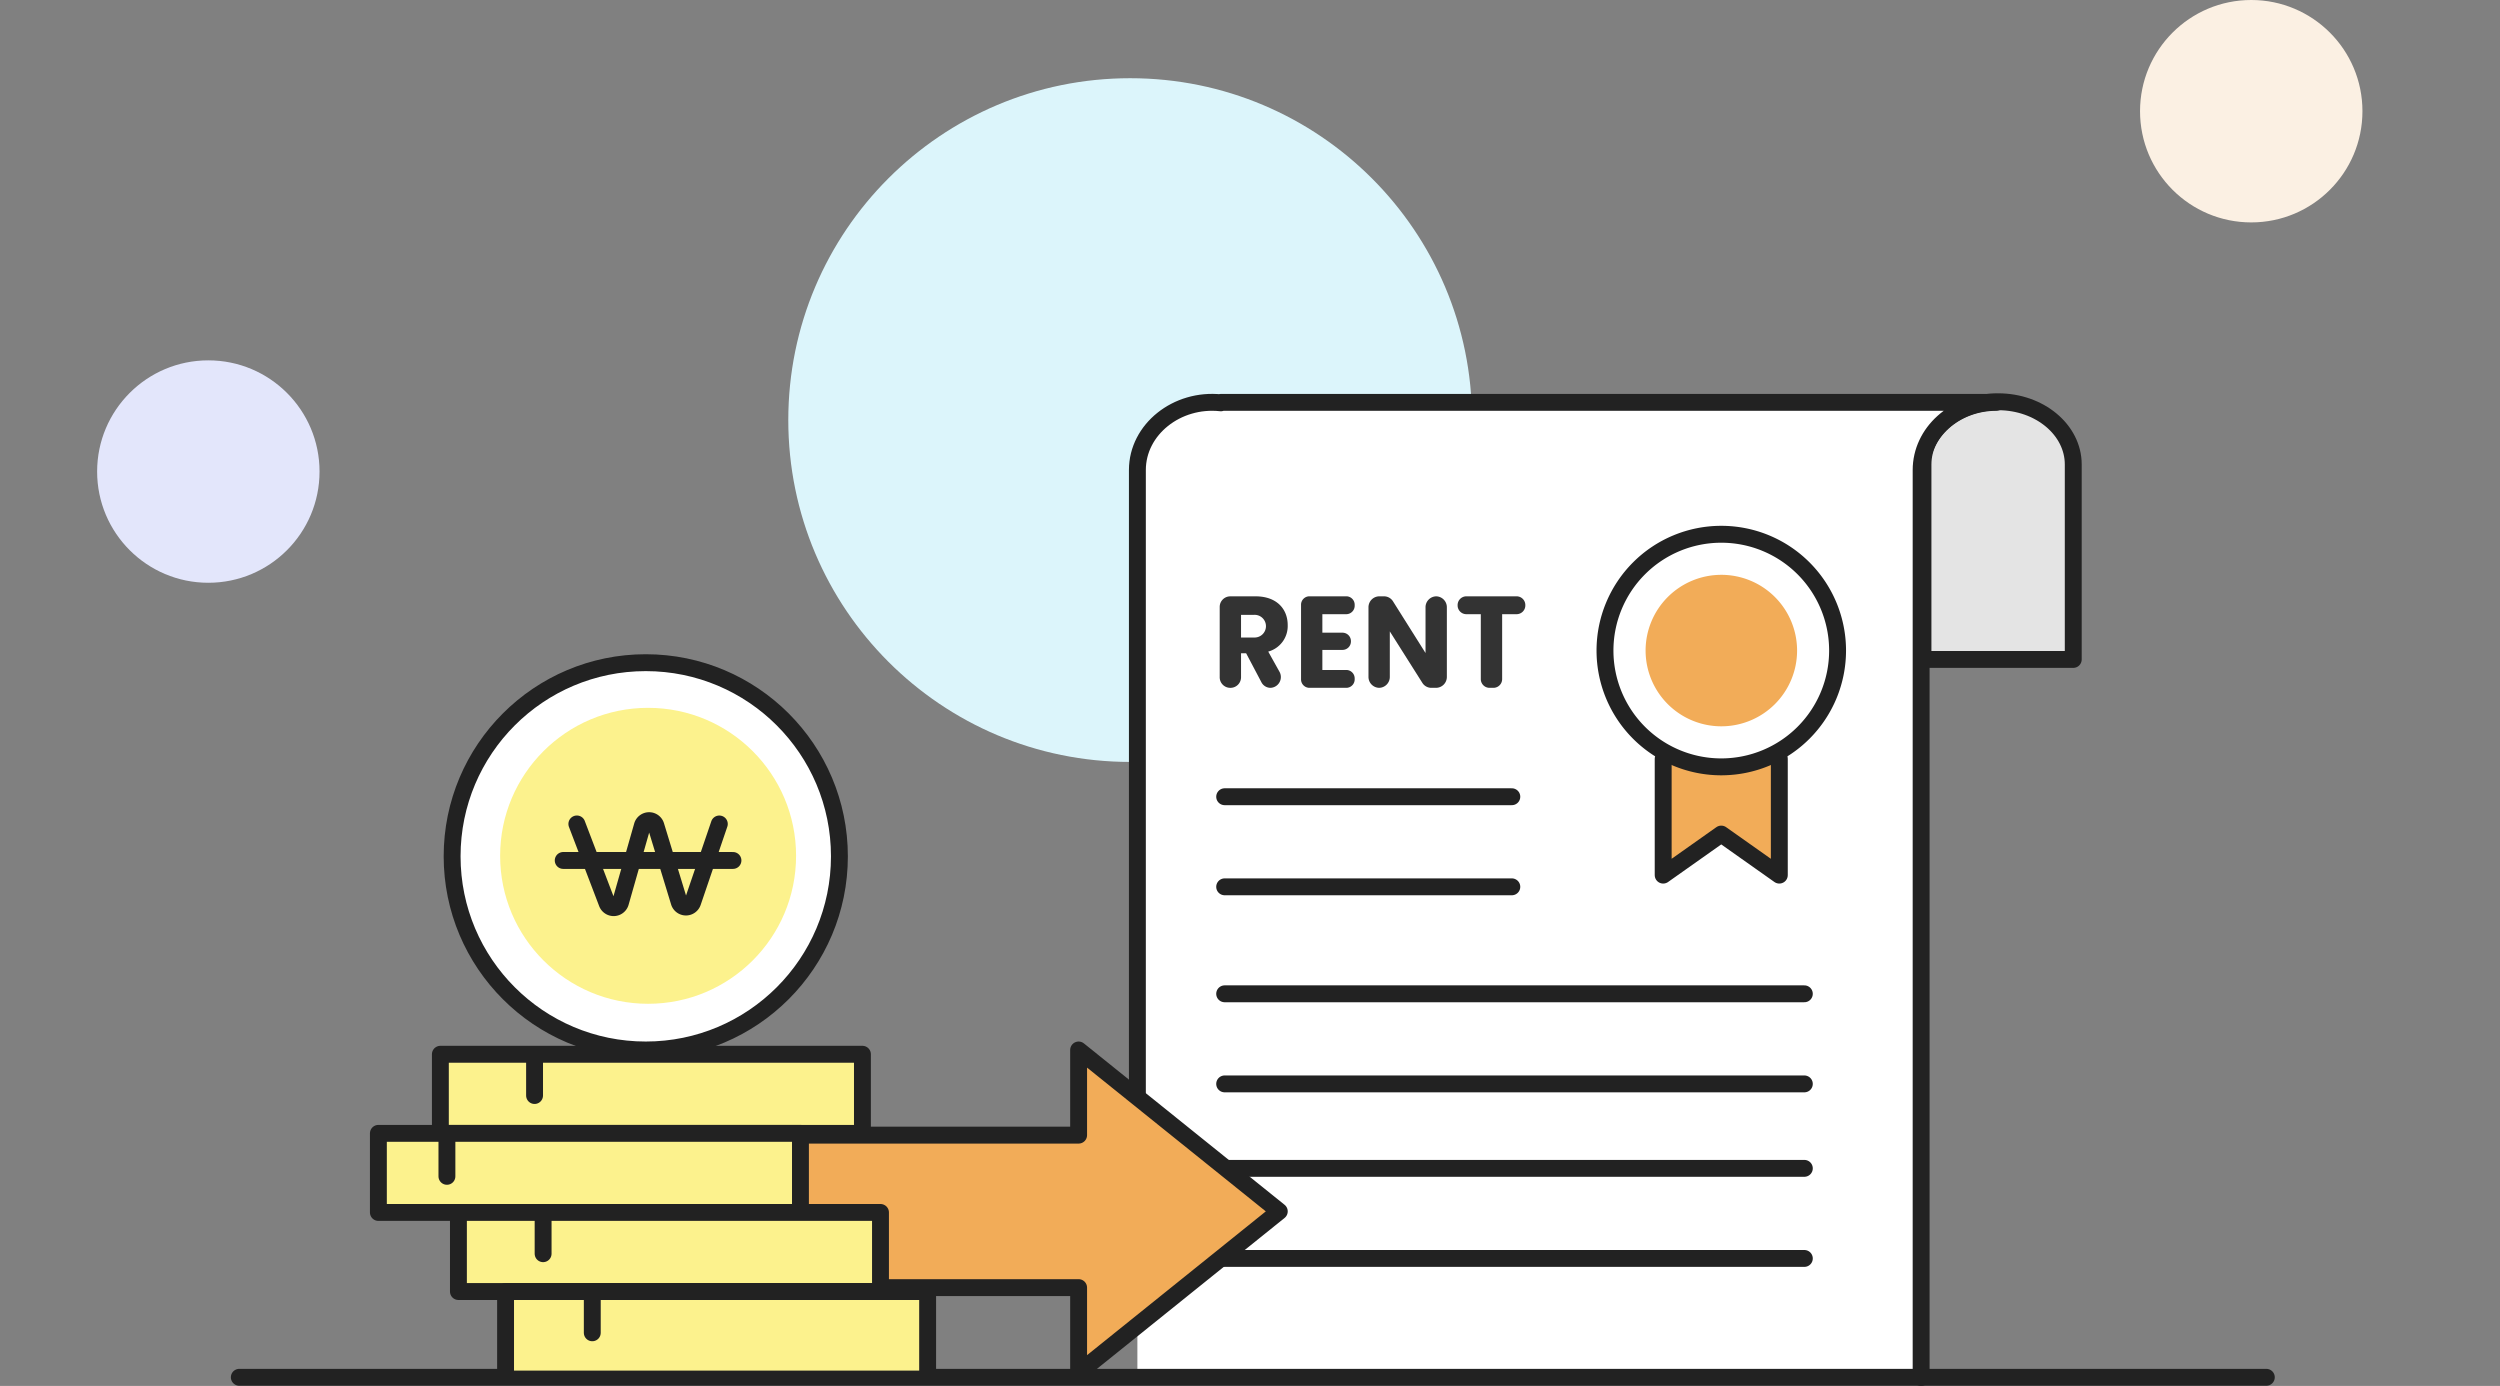 <svg xmlns="http://www.w3.org/2000/svg" width="444" height="246.14" viewBox="0 0 444 246.14">
  <rect x="0" y="0" width="444" height="246.14" fill="#808080" stroke="none"/>
  <defs>
    <style>
      .cls-1 {
        fill: rgba(255,191,191,0.5);
        opacity: 0;
      }

      .cls-2 {
        fill: #dcf5fb;
      }

      .cls-3 {
        fill: #e3e6fb;
      }

      .cls-4 {
        fill: #fbf0e3;
      }

      .cls-15, .cls-5, .cls-7 {
        fill: #fff;
      }

      .cls-6 {
        fill: #e4e4e4;
      }

      .cls-10, .cls-12, .cls-13, .cls-14, .cls-15, .cls-6, .cls-7, .cls-9 {
        stroke: #222;
        stroke-linecap: round;
      }

      .cls-10, .cls-12, .cls-13, .cls-14, .cls-15, .cls-6, .cls-7 {
        stroke-linejoin: round;
      }

      .cls-10, .cls-6, .cls-7 {
        stroke-width: 3.002px;
      }

      .cls-8 {
        fill: #333;
      }

      .cls-12, .cls-9 {
        fill: none;
      }

      .cls-12, .cls-13, .cls-14, .cls-15, .cls-9 {
        stroke-width: 3px;
      }

      .cls-10, .cls-11, .cls-13 {
        fill: #f2ac58;
      }

      .cls-14, .cls-16 {
        fill: #fcf28d;
      }
    </style>
  </defs>
  <g id="SWKDIFDT3700_2" transform="translate(-624 -2009)">
    <g id="deco">
      <rect id="BG" class="cls-1" width="444" height="246" transform="translate(624 2009)"/>
      <circle id="Ellipse_2" data-name="Ellipse 2" class="cls-2" cx="60.715" cy="60.715" r="60.715" transform="translate(764 2022.89)"/>
      <circle id="Ellipse_2-2" data-name="Ellipse 2" class="cls-3" cx="19.75" cy="19.75" r="19.75" transform="translate(641.25 2073)"/>
      <circle id="Ellipse_2-3" data-name="Ellipse 2" class="cls-4" cx="19.75" cy="19.75" r="19.75" transform="translate(1004.07 2009)"/>
    </g>
    <g id="img" transform="translate(645.57 2078.501)">
      <g id="렌트" transform="translate(180.43 -6.151)">
        <g id="그룹_2741" data-name="그룹 2741" transform="translate(0 8)">
          <rect id="사각형_461776" data-name="사각형 461776" class="cls-5" width="140" height="102" transform="translate(0 71.649)"/>
          <path id="패스_4620" data-name="패스 4620" class="cls-6" d="M947.254,1352.5v34.631h-26.69V1352.5c0-6.147,5.975-11.132,13.344-11.132S947.254,1346.351,947.254,1352.5Z" transform="translate(-781.044 -1341.366)"/>
          <path id="패스_4621" data-name="패스 4621" class="cls-7" d="M785.795,1504.336V1353.482c0-7.212,7.045-12.777,14.827-11.93v-.08H938.334c-7.37,0-13.345,5.38-13.345,12.015v161.163" transform="translate(-785.795 -1341.362)"/>
        </g>
        <g id="그룹_628323" data-name="그룹 628323" transform="translate(14.619 42.558)">
          <path id="패스_5745" data-name="패스 5745" class="cls-8" d="M863.936,351.779c3.811,0,5.718,2.291,5.718,5.116a4.706,4.706,0,0,1-3.458,4.7l1.983,3.554a1.919,1.919,0,0,1-1.585,2.882h0a1.825,1.825,0,0,1-1.607-.992l-2.712-5.143h-.909v4.218a1.877,1.877,0,0,1-1.835,1.917h-.12a1.877,1.877,0,0,1-1.834-1.917V353.7a1.877,1.877,0,0,1,1.834-1.916Zm-.222,3.287h-2.348v4.028h2.348a2.015,2.015,0,1,0,0-4.028Z" transform="translate(-857.577 -351.779)"/>
          <path id="패스_5746" data-name="패스 5746" class="cls-8" d="M879.594,354.95h-4.277v3.288h3.612a1.5,1.5,0,0,1,1.463,1.528h0a1.5,1.5,0,0,1-1.463,1.528h-3.612v3.564h4.277a1.5,1.5,0,0,1,1.463,1.528v.116a1.5,1.5,0,0,1-1.463,1.528h-6.6a1.5,1.5,0,0,1-1.463-1.528v-13.2a1.5,1.5,0,0,1,1.463-1.528h6.6a1.5,1.5,0,0,1,1.463,1.528v.115A1.5,1.5,0,0,1,879.594,354.95Z" transform="translate(-857.085 -351.779)"/>
          <path id="패스_5747" data-name="패스 5747" class="cls-8" d="M897.02,353.758V366.05a1.94,1.94,0,0,1-1.9,1.98h-.875a1.876,1.876,0,0,1-1.581-.889l-5.776-9.135v8.044A1.939,1.939,0,0,1,885,368.03h0a1.94,1.94,0,0,1-1.9-1.98V353.758a1.939,1.939,0,0,1,1.9-1.979h.872a1.878,1.878,0,0,1,1.584.891l5.776,9.179v-8.09a1.938,1.938,0,0,1,1.894-1.979h0A1.939,1.939,0,0,1,897.02,353.758Z" transform="translate(-856.677 -351.779)"/>
          <path id="패스_5748" data-name="패스 5748" class="cls-8" d="M899.9,351.779h9a1.553,1.553,0,0,1,1.518,1.586h0a1.552,1.552,0,0,1-1.518,1.585h-2.6v11.494a1.553,1.553,0,0,1-1.518,1.586h-.754a1.553,1.553,0,0,1-1.518-1.586V354.95h-2.6a1.552,1.552,0,0,1-1.518-1.585h0A1.553,1.553,0,0,1,899.9,351.779Z" transform="translate(-856.138 -351.779)"/>
        </g>
        <line id="선_1597" data-name="선 1597" class="cls-9" x2="51" transform="translate(15.5 94.149)"/>
        <line id="선_1598" data-name="선 1598" class="cls-9" x2="51" transform="translate(15.5 78.149)"/>
        <line id="선_1599" data-name="선 1599" class="cls-9" x2="102.95" transform="translate(15.5 129.149)"/>
        <line id="선_1600" data-name="선 1600" class="cls-9" x2="102.95" transform="translate(15.5 113.149)"/>
        <line id="선_1601" data-name="선 1601" class="cls-9" x2="102.95" transform="translate(15.5 160.149)"/>
        <line id="선_1602" data-name="선 1602" class="cls-9" x2="102.95" transform="translate(15.5 144.149)"/>
        <g id="그룹_2745" data-name="그룹 2745" transform="translate(83.105 31.537)">
          <path id="패스_4626" data-name="패스 4626" class="cls-10" d="M931.192,1460.648V1481.3l-10.313-7.289-10.312,7.289v-20.653" transform="translate(-900.291 -1420.767)"/>
          <path id="패스_4627" data-name="패스 4627" class="cls-7" d="M921.264,1463.432a20.654,20.654,0,1,1,20.626-20.652A20.66,20.66,0,0,1,921.264,1463.432Z" transform="translate(-900.641 -1422.125)"/>
          <path id="패스_4628" data-name="패스 4628" class="cls-11" d="M921.02,1455.986a13.452,13.452,0,1,1,13.433-13.451A13.455,13.455,0,0,1,921.02,1455.986Z" transform="translate(-900.396 -1421.88)"/>
        </g>
      </g>
      <line id="선_1226" data-name="선 1226" class="cls-12" x2="360" transform="translate(20.93 175.106)"/>
      <g id="그룹_979" data-name="그룹 979" transform="translate(-204.76 -91.288)">
        <g id="그룹_974" data-name="그룹 974">
          <path id="패스_1661" data-name="패스 1661" class="cls-13" d="M314.909,250.467h59.843V265.59l35.639-28.663-35.639-28.663v15.124H287.005"/>
        </g>
        <g id="그룹_975" data-name="그룹 975">
          <rect id="사각형_402" data-name="사각형 402" class="cls-14" width="74.959" height="14.047" transform="translate(261.399 209.023)"/>
          <line id="선_395" data-name="선 395" class="cls-12" y2="7.159" transform="translate(278.128 209.192)"/>
        </g>
        <g id="그룹_976" data-name="그룹 976">
          <rect id="사각형_403" data-name="사각형 403" class="cls-14" width="74.959" height="14.047" transform="translate(250.391 223.07)"/>
          <line id="선_396" data-name="선 396" class="cls-12" y2="7.159" transform="translate(262.563 223.545)"/>
        </g>
        <g id="그룹_977" data-name="그룹 977">
          <rect id="사각형_404" data-name="사각형 404" class="cls-14" width="74.959" height="14.047" transform="translate(264.606 237.117)"/>
          <line id="선_397" data-name="선 397" class="cls-12" y2="7.159" transform="translate(279.647 237.286)"/>
        </g>
        <g id="그룹_978" data-name="그룹 978">
          <path id="패스_1662" data-name="패스 1662" class="cls-14" d="M272.979,265.211V251.164h74.959v14.047"/>
          <line id="선_398" data-name="선 398" class="cls-12" y2="7.159" transform="translate(288.379 251.333)"/>
        </g>
        <g id="그룹_973" data-name="그룹 973" transform="translate(-35.741 4.188)">
          <circle id="타원_82" data-name="타원 82" class="cls-15" cx="34.392" cy="34.392" r="34.392" transform="translate(299.227 135.291)"/>
          <circle id="타원_83" data-name="타원 83" class="cls-16" cx="26.28" cy="26.28" r="26.28" transform="translate(307.754 143.311)"/>
          <g id="그룹_972" data-name="그룹 972" transform="translate(318.958 163.347)">
            <path id="패스_1660" data-name="패스 1660" class="cls-12" d="M331.491,176.7l5.361,14.055a1.256,1.256,0,0,0,2.381-.1l3.883-13.627a1.256,1.256,0,0,1,2.41-.022l4.139,13.56a1.256,1.256,0,0,0,2.39.039l4.735-13.9" transform="translate(-329.067 -176.114)"/>
            <line id="선_394" data-name="선 394" class="cls-12" x2="30.147" transform="translate(0 7.069)"/>
          </g>
        </g>
      </g>
    </g>
  </g>
</svg>
